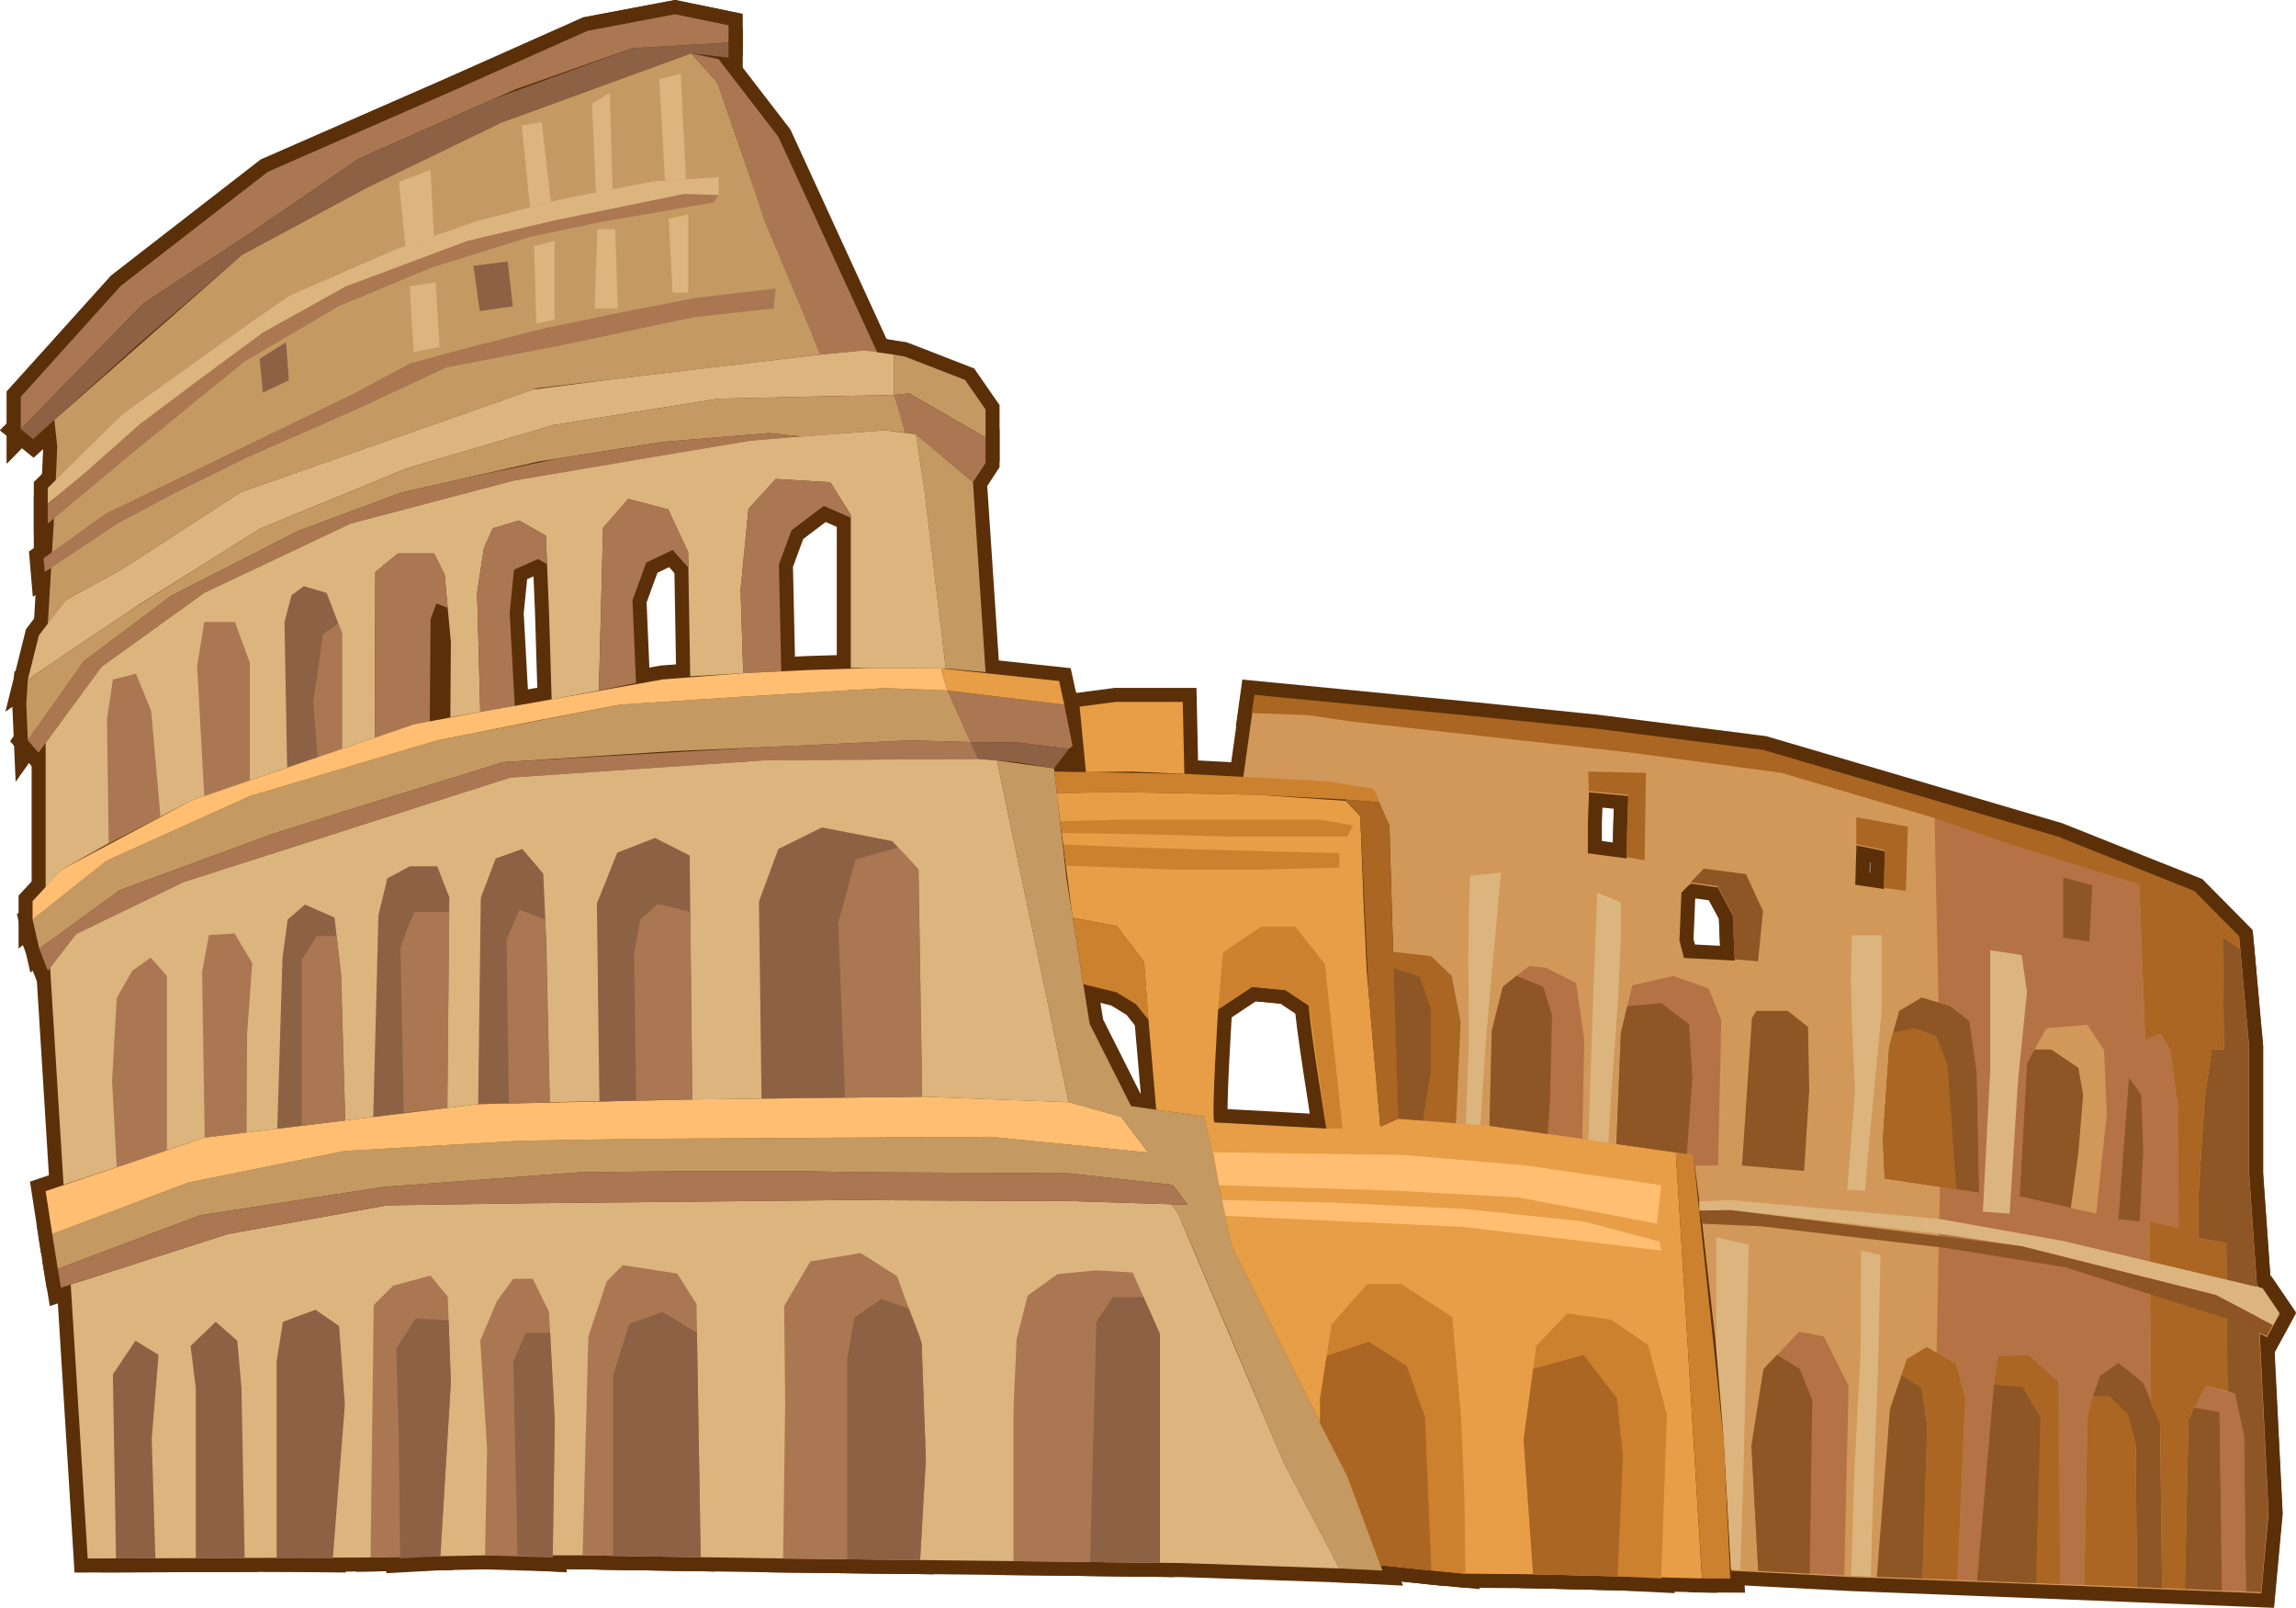 <svg xmlns="http://www.w3.org/2000/svg" viewBox="0 0 1228.39 860.3"><defs><style>.cls-1{fill:none;stroke:#5b3009;stroke-width:15px;}.cls-2{fill:#d19859;}.cls-3{fill:#aa7752;}.cls-4{fill:#8c6144;}.cls-5{fill:#c49a62;}.cls-6{fill:#dbb57d;}.cls-7{fill:#aa7751;}.cls-8{fill:#cc812f;}.cls-9{fill:#e89e46;}.cls-10{fill:#b57245;}.cls-11{fill:#8e5624;}.cls-12{fill:#ab7852;}.cls-13{fill:#ffbe71;}.cls-14{fill:#a62;}.cls-15{fill:#8d5523;}</style></defs><g id="Layer_3" data-name="Layer 3"><path class="cls-1" d="M1237.51,765.12l6.74-12.36-9-13.2-3.09-2L1228,678.07V609.84l-5.34-58.69L1198.76,527l-73.08-29.13L968.16,451.54l-89.3-11.37-68-6.95-77.08-7.37-37.9-3.79L689.73,466l44.88,2.36,25,4L768,491.62l2,68,2.8,89.29,53.64,4.21L892,662.77l38.72,5.47,4.7,36.79,10.25,90.83,5.2,94.21,64.3,3.37,108.1,4.21,111.2,4.49,3.93-42.68-4.77-96.31ZM895,508.93l-20.84-2.74V489.76l.63-16.21,21.06,2-.64,16.95Zm56.76,30.43,1,24.22-27.16-1.37-2.43-9.37,1.06-25.59a64.87,64.87,0,0,1,5-4.84l14.42,2ZM1017.22,523l.64-21.06,15.26,3.16-.52,20.21Z" transform="translate(-24.64 -49.63)"/><polygon class="cls-1" points="11.12 212.34 64.61 152.96 143.37 91.88 241.51 48.92 314.37 16.49 361.12 7.64 389.76 13.54 389.76 22.81 338.38 25.76 276.04 47.66 192.23 84.72 132 126 76.82 162.22 11.12 229.61 11.12 212.34"/><polygon class="cls-1" points="11.12 212.34 64.61 152.96 143.37 91.88 241.51 48.92 314.37 16.49 361.12 7.64 389.76 13.54 389.76 22.81 338.38 25.76 276.04 47.66 192.23 84.72 132 126 76.82 162.22 11.12 229.61 11.12 212.34"/><polygon class="cls-1" points="11.12 229.61 17.71 234.95 72.75 185.25 129.47 136.39 196.3 100.45 268.18 65.63 369.83 28.56 389.76 30.81 389.76 22.81 338.38 25.76 263.37 53.26 192.23 84.72 132 126 76.82 162.22 11.12 229.61"/><polygon class="cls-1" points="11.12 229.61 17.71 234.95 72.75 185.25 129.47 136.39 196.3 100.45 268.18 65.63 369.83 28.56 389.76 30.81 389.76 22.81 338.38 25.76 263.37 53.26 192.23 84.72 132 126 76.82 162.22 11.12 229.61"/><polygon class="cls-1" points="29.1 224.67 129.47 136.39 196.3 100.45 268.18 65.63 369.83 28.56 383.87 44.29 399.59 89.78 438.9 189.74 287.28 207.71 183.38 244.21 128.91 263.31 64.89 304.86 35.12 321.15 25.58 334.07 28.95 276.79 30.63 239.16 29.1 224.67"/><polygon class="cls-1" points="369.83 28.56 384.43 31.65 416.44 73.21 469.51 188.9 462.21 187.49 438.9 189.74 409.14 118.63 393 70.72 383.87 44.29 369.83 28.56"/><polygon class="cls-1" points="20.8 339.96 35.12 321.15 64.89 304.86 128.91 263.31 183.38 244.21 246.48 222.04 285.26 208.42 327.55 202.94 380.06 196.71 438.9 189.74 462.21 187.49 478.21 189.74 478.21 211.36 433.29 212.2 384.43 213.33 296.26 227.37 217.36 250.67 138.95 282.96 75 323.12 41.02 345.86 14.91 363.55 20.8 339.96"/><polygon class="cls-1" points="14.91 396.12 44.95 353.72 91.84 318.62 159.51 284.09 214.55 263.59 288.26 246.88 355.44 236.35 411.67 231.72 428.51 233.61 453.58 231.72 473.37 230.21 484.32 231.51 479.27 213.19 478.21 211.36 450 211.89 416.1 212.6 384.43 213.33 328.28 222.27 296.26 227.37 256.33 239.16 217.36 250.67 159.7 274.42 138.95 282.96 108.54 302.05 70.19 326.33 39.04 347.2 14.91 363.55 14.06 376.61 14.91 396.12"/><polygon class="cls-1" points="478.21 189.74 484.32 190.86 516.33 203.29 527.28 219.08 527.28 234.03 486.43 210.45 478.21 211.36 478.21 189.74"/><polygon class="cls-1" points="520.54 258.04 527.28 247.72 527.28 234.03 486.43 210.45 478.21 211.36 484.32 231.51 490.01 232.35 520.54 258.04"/><polygon class="cls-1" points="20.59 402.72 54.29 356.81 109.25 317.22 187.59 280.15 274.92 257.13 360.84 242.81 401.42 235.79 427.85 233.54 411.67 231.72 356.79 236.24 299.38 245.14 249.19 255.74 214.55 263.59 159.51 284.09 91.84 318.62 44.95 353.72 14.91 396.12 20.59 402.72"/><polygon class="cls-1" points="490.01 232.35 520.54 258.04 527.28 359.62 506.01 357.65 494.5 261.62 490.01 232.35"/><polygon class="cls-1" points="455.19 357.37 506.01 357.65 494.5 261.62 490.01 232.35 473.37 230.21 419.55 234.25 401.42 235.79 274.92 257.13 187.59 280.15 109.25 317.22 54.29 356.81 24.42 397.5 24.42 475.31 33.16 465.2 58.15 451.16 102.23 428.41 153.62 410.72 200.51 394.72 200.79 306.06 212.87 296.16 232.24 296.16 237.86 307.39 241.23 343.61 240.94 383.77 256.95 380.96 255.26 317.22 258.92 293.07 263.69 282.68 277.73 278.47 292.05 286.61 293.73 327.33 295.14 374.22 320.41 369.45 322.66 282.4 336.13 266.96 357.47 272.57 368.14 295.32 369.27 361.87 397.63 360.18 396.22 315.53 400.44 272.29 415.04 256.29 444.24 258.04 455.19 275.52 455.19 357.37"/><polygon class="cls-1" points="571.93 400.62 573.83 399.14 569.4 377.03 506.86 369.45 519.28 397.04 543.92 397.25 571.93 400.62"/><polygon class="cls-1" points="563.93 411.14 571.93 400.62 543.92 397.25 519.28 397.04 523.49 406.09 543.71 407.77 563.93 411.14"/><polyline class="cls-1" points="506.86 369.45 519.28 397.04 486.85 396.12 427.85 398.93 360.07 401.88 269.31 407.77 189.49 432.41 146.11 446.1 64.19 476.22 21.01 507.6 17.43 492.01 57.24 460.42 133.68 425.98 233.93 396.12 331.64 377.03 396.22 372.82 473.37 368.18 506.86 369.45"/><polygon class="cls-1" points="25.58 519.39 40.74 499.74 98.3 471.94 272.95 416.06 409.42 406.79 523.49 406.09 519.28 397.04 486.85 396.12 408.02 399.79 269.31 407.77 189.49 432.41 146.11 446.1 64.19 476.22 21.01 507.6 25.58 519.39"/><polygon class="cls-1" points="26.8 517.81 40.74 499.74 98.3 471.94 272.95 416.06 409.42 406.79 523.49 406.09 533.38 406.91 571.72 589.73 493.38 586.78 370.39 588.25 294.15 589.73 255.83 590.78 109.53 608.68 34 633.95 26.8 517.81"/><polygon class="cls-1" points="533.38 406.91 563.93 411.14 570.6 470.25 582.95 547.75 605.13 591.84 644.45 597.45 659.05 666.53 702.29 753.01 720.82 789.79 739.63 840.34 716.61 839.21 686.85 782.77 659.89 718.75 638.55 668.49 630.26 649.26 626.75 644.34 635.46 644.62 627.46 633.95 571.72 627.78 460.24 627.22 427.67 626.65 368.71 626.65 310.3 627.22 205 635.08 107.01 650.24 30.91 678.88 27.96 660.28 100.83 632.69 184.44 615.84 278.57 610.37 344.91 609.31 530.02 608.26 614.26 616.68 599.73 597.52 571.72 589.73 533.38 406.91"/><polygon class="cls-1" points="46.92 833.88 198.26 833.32 259.48 832.19 311.7 832.19 418.97 833.88 542.24 835.28 633 836.34 716.61 839.21 686.85 782.77 630.26 649.26 626.75 644.34 573.4 642.66 453.23 642.1 285.31 643.78 207.25 644.9 121.89 660.28 37.84 687.3 46.92 833.88"/><polygon class="cls-1" points="564.12 412.83 634.9 414.09 709.87 418.02 734.86 422.05 737.95 429.26 719.77 427.78 672.38 425.25 597.41 423.78 565.43 424.43 564.12 412.83"/><polygon class="cls-1" points="577.62 378.08 596.99 375.55 632.79 375.55 633.63 414.07 605.62 412.83 580.99 413.13 577.62 378.08"/><path class="cls-1" d="M927.69,770.91l-6.45-104.46-94.91-14L772.7,648.2l-9.55,4.21L755.85,569l-1.69-36.79-1.75-45.77-7.69-8.31L697,474.88l-75-1.47-32,.65,8.49,66.61,23.64,4.48,14.6,19.09,2.11,28.36,4.4,50.79,25.78,3.69,14.6,69.07,43.25,86.49,18.53,36.78,17.73,47.65,45.45,4.58,36.22.28,90.41,2.25ZM725,587.76c-.79,3.54,9.27,65.71,9.27,65.71l-60-3.3c-1.53-4.1,2.1-60.51,2.1-60.51l18.11-12,17.91,1.69Z" transform="translate(-24.64 -49.63)"/><polyline class="cls-1" points="1035.03 437.68 1144.54 473.27 1147.7 556.24 1156.12 553.09 1160.96 561.57 1165.39 593.23 1165.6 656.91 1150.01 653.54 1150.86 751.47 1146.64 739.81 1133.38 729.14 1123.48 736.16 1116.95 757.15 1115.05 848.03 1047.24 845.36 1051.45 748.52 1046.61 729.77 1036.12 723.76 1037.89 635.01 1058.89 638.17 1057.63 574 1053.7 546.35 1043.45 538.34 1037.13 536.43 1035.03 437.68"/><polygon class="cls-1" points="925.73 844.63 922.3 771.21 905.93 617.95 896.6 616.83 910.64 844.55 925.73 844.63"/><polyline class="cls-1" points="1119.69 747.25 1123.48 736.16 1133.38 729.14 1146.64 739.81 1155.7 761.57 1156.75 849.71 1143.27 849.18 1142.64 773.16 1138.44 757.15 1128.53 747.25 1119.69 747.25"/><polyline class="cls-1" points="1174.08 753.17 1187.5 755.47 1188.77 851 1168.95 850.2 1170.93 759.19 1174.08 753.17"/><polyline class="cls-1" points="1174.08 753.17 1180.2 741.5 1195.71 745.78 1200.56 768.1 1201.61 851.52 1188.77 851 1187.5 755.47 1174.08 753.17"/><polyline class="cls-1" points="1189.18 501.49 1198.5 507.59 1203.22 559.54 1203.22 627.78 1207.43 687.3 1213.61 809.17 1209.68 851.85 1201.61 851.52 1200.56 768.1 1195.71 745.78 1191.71 744.3 1191.08 665.12 1176.13 662.38 1176.13 641.11 1179.5 588.04 1183.29 561.57 1189.82 561.57 1189.18 501.49"/><polygon class="cls-1" points="25.58 261.06 65.45 221.75 128.91 176.26 154.74 158.29 211.46 133.58 254.14 118.63 300.19 106.62 349.05 97.08 384.43 94.83 384.43 104.38 365.9 103.82 293.45 118.63 250.21 128.88 185.07 153.24 140.7 177.95 106.44 203.22 75 226.8 45.23 253.2 25.58 269.48 25.58 261.06"/><polygon class="cls-1" points="25.58 280.15 72.75 240.84 109.81 210.52 130.59 193.67 181.14 163.91 230.56 143.27 283.2 126.84 322.38 118.63 381.76 108.31 384.43 104.38 365.9 103.82 297.33 117.84 250.21 128.88 185.07 153.24 140.7 177.95 106.44 203.22 75 226.8 45.23 253.2 25.58 269.48 25.58 280.15"/><polygon class="cls-1" points="213.43 97.36 230.28 90.9 232.24 126.3 216.9 131.68 213.43 97.36"/><polygon class="cls-1" points="279.13 67.03 289.8 65.35 294.72 108.05 283.53 110.97 279.13 67.03"/><polygon class="cls-1" points="316.76 55.52 326.31 49.62 327.7 101.25 318.84 102.98 316.76 55.52"/><polygon class="cls-1" points="352.7 42.32 364.21 39.52 366.97 95.94 355.8 96.65 352.7 42.32"/><polygon class="cls-1" points="357.75 117.01 368.14 114.77 368.14 156.6 359.83 156.6 357.75 117.01"/><polygon class="cls-1" points="319.57 122.63 329.11 122.63 330.52 165.03 318.16 165.03 319.57 122.63"/><polygon class="cls-1" points="285.73 131.68 296.68 128.88 296.68 171.07 286.93 173.17 285.73 131.68"/><polygon class="cls-1" points="253.3 142.22 271.62 139.9 274.36 163.91 256.67 166.43 253.3 142.22"/><polygon class="cls-1" points="219.18 153.17 233.08 151.03 235.19 185.6 221.29 188.34 219.18 153.17"/><polygon class="cls-1" points="138.95 191.99 153.06 183.07 154.53 203.5 140.63 210.03 138.95 191.99"/><polygon class="cls-1" points="23.33 298.69 56.46 274.82 132 238.32 190.4 210.03 219.18 194.51 253.3 185.25 291.21 175.7 327.43 168.12 371.8 159.41 415.04 154.36 413.91 165.03 371.51 169.68 297.95 185.25 238.98 196.55 190.96 218.94 132.28 244.77 94.09 263.59 62.92 280.15 23.96 306.06 23.33 298.69"/><polygon class="cls-1" points="60.4 363.55 72.75 360.46 80.89 380.4 85.84 436.87 58.15 451.16 57.24 384.71 60.4 363.55"/><polygon class="cls-1" points="109.29 425.98 105.46 356.39 109.29 332.8 125.68 332.8 133.68 354.7 133.68 417.59 109.29 425.98"/><polygon class="cls-1" points="153.62 410.72 152.21 332.8 156 318.48 162.53 313.64 174.75 317.22 182.96 338.7 182.96 400.71 153.62 410.72"/><polygon class="cls-1" points="180.96 333.46 172.85 339.26 167.59 375.48 169.92 405.16 182.96 400.71 182.96 338.7 180.96 333.46"/><polygon class="cls-1" points="200.51 394.72 200.79 306.06 212.87 296.16 232.24 296.16 237.86 307.39 239.52 325.25 233.5 322.9 230.34 331.33 229.92 386.29 221.38 387.56 200.51 394.72"/><polygon class="cls-1" points="256.95 380.96 255.26 317.22 258.92 293.07 263.69 282.68 277.73 278.47 292.05 286.61 292.68 301.85 287.84 299.11 274.99 304.79 272.68 327.96 275.41 377.87 256.95 380.96"/><polygon class="cls-1" points="320.41 369.45 322.66 282.4 336.13 266.96 357.47 272.57 368.14 295.32 368.29 303.74 359.86 294.26 345.75 301 338.38 321.22 340.28 365.44 320.41 369.45"/><polygon class="cls-1" points="397.63 360.18 396.22 315.53 400.44 272.29 415.04 256.29 444.24 258.04 455.19 275.52 455.19 277 440.73 270.68 423.46 283.74 416.72 302.06 417.99 359.13 397.63 360.18"/><polygon class="cls-1" points="17.43 482.12 33.16 465.2 102.23 428.41 133.68 417.59 182.96 400.71 221.38 387.56 256.95 380.96 295.14 374.22 354.38 363.55 397.63 360.18 432.52 358.5 465.58 357.43 503.49 357.64 506.86 369.45 473.37 368.18 396.22 372.82 331.64 377.03 288.89 385.24 233.93 396.12 133.68 425.98 57.24 460.42 17.43 492.01 17.43 482.12"/><polygon class="cls-1" points="503.49 357.64 566.66 364.39 569.4 377.03 506.86 369.45 503.49 357.64"/><polygon class="cls-1" points="24.42 637.32 109.53 608.68 255.83 590.78 370.39 588.25 493.38 586.78 571.72 589.73 599.73 597.52 614.26 616.68 530.02 608.26 344.91 609.31 278.57 610.37 184.44 615.84 100.83 632.69 27.96 660.28 24.42 637.32"/><polygon class="cls-1" points="30.91 678.88 107.01 650.24 205 635.08 310.3 627.22 368.71 626.65 427.67 626.65 460.24 627.22 571.72 627.78 627.46 633.95 635.46 644.62 626.75 644.34 573.4 642.66 453.23 642.1 285.31 643.78 207.25 644.9 121.89 660.28 32.6 688.99 30.91 678.88"/><polygon class="cls-1" points="62.08 833.82 60.4 735.32 72.47 717.35 84.82 724.93 81.17 769.86 83.14 833.74 62.08 833.82"/><polygon class="cls-1" points="104.76 833.66 104.76 742.62 101.95 720.16 115.43 707.24 126.94 717.35 129.19 742.62 130.88 833.57 104.76 833.66"/><polygon class="cls-1" points="148.01 833.5 148.01 728.3 151.37 707.24 168.78 700.78 181.42 709.49 184.51 751.61 178.05 833.82 148.01 833.5"/><polygon class="cls-1" points="198.26 833.32 199.95 698.25 210.34 687.87 230.28 682.53 239.54 693.76 241.23 739.53 235.61 832.63 198.26 833.32"/><polygon class="cls-1" points="222.34 705.56 240.01 706.39 241.23 739.53 235.61 832.63 214.13 833.82 213.29 767.3 212.02 721.56 222.34 705.56"/><polygon class="cls-1" points="259.48 832.19 260.6 775.19 256.95 717.35 265.94 696.01 274.64 684.22 285.03 684.22 293.73 701.91 296.82 760.03 295.7 833.32 259.48 832.19"/><polygon class="cls-1" points="276.89 832.19 274.64 728.3 281.38 713.14 294.33 713.14 296.82 760.03 295.7 833.32 276.89 832.19"/><polygon class="cls-1" points="311.7 832.19 314.79 715.1 324.62 685.62 333.19 676.91 362.25 681.41 372.64 697.69 374.88 833.19 311.7 832.19"/><polygon class="cls-1" points="327.99 736.16 336.69 708.36 354.38 701.91 372.89 713.14 374.88 833.19 327.99 832.45 327.99 736.16"/><path class="cls-1" d="M443.61,883.51s1.12-82.56,1.12-83.4-.56-51.67-.56-51.67l14-23.86,27-4.5,19.38,12.36,13.2,36.22L520,830.44l-3.08,53.9Z" transform="translate(-24.64 -49.63)"/><path class="cls-1" d="M481.79,754.62l14.32-9.83,14.72,4.92s6.81,16.45,6.91,18.95L520,830.44l-3.08,53.9-39-.44V776.52Z" transform="translate(-24.64 -49.63)"/><polygon class="cls-1" points="542.24 835.28 542.24 753.85 543.92 716.51 549.82 693.2 565.82 681.69 586.6 679.72 605.98 680.85 620.58 713.7 620.58 836.19 542.24 835.28"/><polygon class="cls-1" points="586.6 707.24 595.31 694.04 611.84 694.04 620.58 713.7 620.58 836.19 583.23 835.76 586.6 707.24"/><polygon class="cls-1" points="723.98 441.68 720.82 447.58 658.27 447.58 609.21 446.31 568.13 445.68 567.33 439.39 602.26 438.52 651.03 438.52 705.87 438.52 723.98 441.68"/><polygon class="cls-1" points="716.61 456.42 716.61 464.21 674.49 465.27 627.32 465.27 570.36 463.15 568.91 451.8 601.41 453.26 642.76 454.53 680.81 455.58 716.61 456.42"/><polygon class="cls-1" points="573.91 491.04 597.55 495.52 612.15 514.62 614.5 545.77 607.73 537.29 597.41 530.97 579.58 526.61 573.91 491.04"/><polygon class="cls-1" points="651.75 540.03 654.27 509.7 674.7 495.8 693.02 495.8 708.82 515.81 718.29 603.84 709.66 603.84 700.39 538.13 687.76 529.71 669.86 528.02 651.75 540.03"/><polygon class="cls-1" points="649.26 616.54 750.59 617.95 816.85 623.63 888.74 634.16 886.49 654.73 812.36 640.69 745.81 637.04 652.21 634.16 649.26 616.54"/><polygon class="cls-1" points="653.88 642.1 714.92 643.5 783.72 646.87 847.18 653.54 887.82 664.28 888.74 669.12 841.49 663.44 783.16 656.49 655.66 650.52 653.88 642.1"/><polygon class="cls-1" points="706.22 761.43 706.22 748.52 712.4 708.64 731.49 687.02 749.74 687.02 776.98 704.71 781.75 758.63 783.44 799.9 784 842.02 765.75 840.34 738.56 837.44 720.82 789.79 706.22 761.43"/><polygon class="cls-1" points="732.33 717.91 752.55 730.83 762.38 758.06 765.75 840.34 738.56 837.44 720.82 789.79 706.22 761.43 706.22 748.52 709.79 725.48 732.33 717.91"/><polygon class="cls-1" points="820.22 842.3 815.17 770.42 821.91 720.16 838.47 702.75 862.06 706.12 881.72 719.6 891.82 756.66 888.74 844.55 865.42 843.42 820.22 842.3"/><polygon class="cls-1" points="847.18 724.93 865.15 748.24 868.24 779.12 865.42 843.42 820.22 842.3 815.17 770.42 820.25 732.48 847.18 724.93"/><polygon class="cls-1" points="62.45 624.53 59.97 578.36 62.45 533.99 70.78 519.39 80.61 512.37 89.32 522.2 89.32 615.49 62.45 624.53"/><polygon class="cls-1" points="109.53 608.68 108.13 520.02 111.78 500.3 125.54 499.45 134.95 515.32 132.21 553.09 131.94 605.94 109.53 608.68"/><polygon class="cls-1" points="148.36 603.93 151.16 512.37 153.9 492.01 163.16 484.01 178.96 490.96 182.54 521.92 184.73 599.48 148.36 603.93"/><polygon class="cls-1" points="161.48 513.49 169.48 500.86 180.1 500.86 182.32 520.02 184.73 599.48 161.48 602.33 161.48 513.49"/><polygon class="cls-1" points="199.69 597.65 202.48 489.63 207.25 469.97 219.32 463.51 233.93 463.51 240.38 480.08 239.31 592.8 199.69 597.65"/><path class="cls-1" d="M238.91,557.22c0-2,7.3-19.65,7.3-19.65H265l-1,104.86-23.36,2.4Z" transform="translate(-24.64 -49.63)"/><polygon class="cls-1" points="255.83 590.78 257.23 480.36 265.22 459.3 279.41 454.25 290.64 467.44 292.33 504.51 294.15 589.73 255.83 590.78"/><polygon class="cls-1" points="270.99 502.82 278.01 486.82 291.76 492.01 294.15 589.73 272.25 590.33 270.99 502.82"/><polygon class="cls-1" points="320.69 589.35 319.34 483.45 330.24 456.21 350.45 448.35 368.99 457.76 370.39 588.25 320.69 589.35"/><polygon class="cls-1" points="342.59 492.01 351.86 483.73 369.31 487.87 370.39 588.25 340.35 588.75 339.22 509.84 342.59 492.01"/><polygon class="cls-1" points="407.45 587.81 406.05 482.32 416.44 454.25 439.75 442.73 477.37 450.03 491.41 465.2 493.38 586.78 407.45 587.81"/><polygon class="cls-1" points="448.45 493.84 457.72 459.86 480.48 453.39 491.41 465.2 493.38 586.78 452.1 587.27 448.45 493.84"/><polygon class="cls-1" points="745.25 509.28 765.68 511.6 776.63 522.13 781.47 546.56 778.95 601 748.06 598.57 745.25 509.28"/><polygon class="cls-1" points="759.57 522.55 765.47 539.82 765.47 573.3 761.25 599.63 748.06 598.57 745.52 517.92 759.57 522.55"/><polygon class="cls-1" points="786.53 468.57 803.09 466.88 797.48 528.02 794.81 558.77 792 602.02 784.2 601.41 785.89 557.4 785.58 512.76 786 483.9 786.53 468.57"/><polygon class="cls-1" points="796.89 602.41 798.11 551.61 804 528.02 817.99 516.86 827.38 517.92 843.18 525.92 847.6 556.24 846.55 609.31 796.89 602.41"/><polygon class="cls-1" points="825.7 528.02 830.33 543.19 829.28 588.25 828.01 606.74 796.89 602.41 798.11 551.61 804 528.02 811.33 522.18 825.7 528.02"/><polygon class="cls-1" points="849.77 609.9 852.23 537.5 854.55 477.69 867.18 482.75 867.18 502.12 865.71 534.45 862.34 581.09 860.47 611.48 849.77 609.9"/><polygon class="cls-1" points="864.77 612.12 867.18 552.45 873.29 527.18 895.19 522.18 914.15 528.87 920.89 545.72 919.2 623.63 906.66 623.63 905.93 617.95 864.77 612.12"/><polygon class="cls-1" points="888.74 536.66 903.62 548.03 905.44 576.53 902.46 617.46 864.77 612.12 867.18 552.45 870.57 538.44 888.74 536.66"/><polygon class="cls-1" points="931.98 623.63 937.31 544.66 946.3 530.48 966.79 527.81 978.31 538.76 985.19 577.79 981.12 627.92 931.98 623.63"/><polygon class="cls-1" points="967.32 549.5 967.95 583.62 965.23 626.53 931.98 623.63 937.31 544.66 939.7 540.89 956.58 540.89 967.32 549.5"/><polygon class="cls-1" points="990.8 500.44 1006.67 500.44 1006.67 541.71 1002.88 581.16 999.37 618.23 997.82 637.18 988.28 636.48 992.49 583.71 990.8 547.75 990.24 522.18 990.8 500.44"/><polygon class="cls-1" points="1008.35 630.58 1007.37 609.66 1010.74 560.11 1016.07 540.89 1028.15 533.71 1043.45 538.34 1053.7 546.35 1057.63 574 1058.89 638.17 1008.35 630.58"/><polygon class="cls-1" points="1035.87 554.14 1041.98 569.72 1046.66 636.33 1008.35 630.58 1007.37 609.66 1010.74 560.11 1012.87 552.44 1024.29 550.14 1035.87 554.14"/><polygon class="cls-1" points="1060.86 648.27 1064.79 572.9 1064.79 538.2 1064.79 508.44 1081.64 510.97 1084.45 530.62 1079.67 578.36 1075.18 649.4 1060.86 648.27"/><polygon class="cls-1" points="1080.52 640.13 1084.45 568.81 1094.84 550.14 1116.74 548.31 1125.72 561.79 1127.13 596.05 1121.51 649.4 1080.52 640.13"/><polygon class="cls-1" points="1111.96 571.34 1114.49 585.94 1111.96 616.83 1107.9 646.32 1080.52 640.13 1084.45 568.81 1088.48 561.57 1097.5 561.57 1111.96 571.34"/><polygon class="cls-1" points="1139.06 576.67 1145.59 585.94 1146.64 615.42 1144.75 653.54 1133.38 652.28 1139.06 576.67"/><polygon class="cls-1" points="671.12 371.76 786.11 382.93 854.13 389.87 943.42 401.25 1100.94 447.58 1174.02 476.71 1197.89 500.86 1198.5 507.59 1189.18 501.49 1189.82 561.57 1183.29 561.57 1179.5 588.04 1176.13 641.11 1176.13 662.38 1191.08 665.12 1191.71 744.3 1180.2 741.5 1170.93 759.19 1168.95 850.2 1098.49 847.36 1028.56 844.63 1031.1 763.12 1028.01 742.62 1017.34 735.6 1020.15 727.18 1030.82 720.72 1046.61 729.77 1051.45 748.52 1047.24 845.36 1089.36 847.08 1091.68 758.41 1082.2 742.2 1066.83 740.73 1069.14 725.56 1085.15 725.14 1101.15 739.25 1102.21 847.51 1115.05 848.03 1116.95 757.15 1119.69 747.25 1128.53 747.25 1138.22 756.31 1142.64 773.16 1143.27 849.18 1156.75 849.71 1155.7 761.57 1150.86 751.47 1150.01 653.54 1165.6 656.91 1165.39 593.23 1160.96 561.57 1156.12 553.09 1147.7 556.24 1144.54 473.27 1072.65 450.74 1035.03 437.68 952.9 413.46 871.08 402.51 722.79 386.01 699.76 382.64 669.76 381.53 671.12 371.76"/><polygon class="cls-1" points="849.77 412.83 880.59 413.53 879.89 460.28 870.24 458.63 871.08 425.25 850.02 423.25 849.77 412.83"/><polygon class="cls-1" points="904.46 472.11 911.51 464.74 934.13 467.69 943.21 487.49 940.58 514.34 928.05 513.28 926.99 489.06 918.88 474.11 904.46 472.11"/><polygon class="cls-1" points="993.12 451.68 993.12 437.26 1020.71 442.31 1019.65 476.64 1007.86 475.06 1008.39 454.84 993.12 451.68"/><polygon class="cls-1" points="1103.82 501.7 1103.82 469.48 1119.48 473.69 1117.79 503.81 1103.82 501.7"/><polygon class="cls-1" points="1159.7 493.91 1175.28 500.86 1173.39 528.24 1162.44 528.24 1159.7 493.91"/><polygon class="cls-1" points="918.2 721.78 918.2 662.03 935.63 665.96 934.13 729.14 932.82 785.58 931.09 840.04 926.08 839.77 922.3 771.21 918.2 721.78"/><polygon class="cls-1" points="995.72 669.12 1006.11 671.58 1004.7 734.2 1002.17 799.62 1000.91 843.42 990.38 843.14 992.07 787.55 995.44 723.25 995.72 669.12"/><polygon class="cls-1" points="940.67 840.54 937.03 773.65 943.49 732.51 962.58 712.58 975.78 715.1 988.98 741.5 986.71 842.95 940.67 840.54"/><polygon class="cls-1" points="963 732.51 969.6 749.36 968.2 841.98 940.67 840.54 937.03 773.65 943.49 732.51 950.75 724.93 963 732.51"/><polygon class="cls-1" points="1011.16 753.85 1017.34 735.6 1028.01 742.62 1031.1 763.12 1028.56 844.63 1004.14 843.68 1011.16 753.85"/><polygon class="cls-1" points="1057.77 845.77 1066.83 740.73 1082.2 742.2 1091.68 758.41 1089.36 847.08 1057.77 845.77"/><polygon class="cls-1" points="719.77 427.78 737.95 429.26 743.28 441.33 748.06 598.57 738.51 602.79 732.26 531.37 727.77 436.84 719.77 427.78"/><polygon class="cls-1" points="1170.93 759.19 1174.08 753.17 1187.5 755.47 1188.77 851 1168.95 850.2 1170.93 759.19"/><polygon class="cls-1" points="909.12 642.85 925.73 642.1 1037.55 652.19 1103.82 664 1210.52 689.27 1219.51 702.47 1215.96 708.98 1185.53 692.92 1081.64 666.81 1037.39 660.07 925.73 647.43 909.12 647.77 909.12 642.85"/><polygon class="cls-1" points="910.64 654.73 942.25 656.14 1040.36 667.65 1104.95 678.04 1191.4 705.55 1212.77 714.82 1215.96 708.98 1185.53 692.92 1081.64 666.81 925.73 647.43 909.12 647.77 910.64 654.73"/><path class="cls-2" d="M1237.51,765.12l6.74-12.36-9-13.2-3.09-2L1228,678.07V609.84l-5.34-58.69L1198.76,527l-73.08-29.13L968.16,451.54l-89.3-11.37-68-6.95-77.08-7.37-37.9-3.79L689.73,466l44.88,2.36,25,4L768,491.62l2,68,2.8,89.29,53.64,4.21L892,662.77l38.72,5.47,4.7,36.79,10.25,90.83,5.2,94.21,64.3,3.37,108.1,4.21,111.2,4.49,3.93-42.68-4.77-96.31ZM895,508.93l-20.84-2.74V489.76l.63-16.21,21.06,2-.64,16.95Zm56.76,30.43,1,24.22-27.16-1.37-2.43-9.37,1.06-25.59a64.87,64.87,0,0,1,5-4.84l14.42,2ZM1017.22,523l.64-21.06,15.26,3.16-.52,20.21Z" transform="translate(-24.64 -49.63)"/><polygon class="cls-3" points="11.12 212.34 64.61 152.96 143.37 91.88 241.51 48.92 314.37 16.49 361.12 7.64 389.76 13.54 389.76 22.81 338.38 25.76 276.04 47.66 192.23 84.72 132 126 76.82 162.22 11.12 229.61 11.12 212.34"/><polygon class="cls-4" points="11.12 229.61 17.71 234.95 72.75 185.25 129.47 136.39 196.3 100.45 268.18 65.63 369.83 28.56 389.76 30.81 389.76 22.81 338.38 25.76 263.37 53.26 192.23 84.72 132 126 76.82 162.22 11.12 229.61"/><polygon class="cls-5" points="29.1 224.67 129.47 136.39 196.3 100.45 268.18 65.63 369.83 28.56 383.87 44.29 399.59 89.78 438.9 189.74 287.28 207.71 183.38 244.21 128.91 263.31 64.89 304.86 35.12 321.15 25.58 334.07 28.95 276.79 30.63 239.16 29.1 224.67"/><polygon class="cls-3" points="369.83 28.56 384.43 31.65 416.44 73.21 469.51 188.9 462.21 187.49 438.9 189.74 409.14 118.63 393 70.72 383.87 44.29 369.83 28.56"/><polygon class="cls-6" points="20.8 339.96 35.12 321.15 64.89 304.86 128.91 263.31 183.38 244.21 246.48 222.04 285.26 208.42 327.55 202.94 380.06 196.71 438.9 189.74 462.21 187.49 478.21 189.74 478.21 211.36 433.29 212.2 384.43 213.33 296.26 227.37 217.36 250.67 138.95 282.96 75 323.12 41.02 345.86 14.91 363.55 20.8 339.96"/><polygon class="cls-5" points="14.91 396.12 44.95 353.72 91.84 318.62 159.51 284.09 214.55 263.59 288.26 246.88 355.44 236.35 411.67 231.72 428.51 233.61 453.58 231.72 473.37 230.21 484.32 231.51 479.27 213.19 478.21 211.36 450 211.89 416.1 212.6 384.43 213.33 328.28 222.27 296.26 227.37 256.33 239.16 217.36 250.67 159.7 274.42 138.95 282.96 108.54 302.05 70.19 326.33 39.04 347.2 14.91 363.55 14.06 376.61 14.91 396.12"/><polygon class="cls-5" points="478.21 189.74 484.32 190.86 516.33 203.29 527.28 219.08 527.28 234.03 486.43 210.45 478.21 211.36 478.21 189.74"/><polygon class="cls-3" points="520.54 258.04 527.28 247.72 527.28 234.03 486.43 210.45 478.21 211.36 484.32 231.51 490.01 232.35 520.54 258.04"/><polygon class="cls-7" points="20.59 402.72 54.29 356.81 109.25 317.22 187.59 280.15 274.92 257.13 360.84 242.81 401.42 235.79 427.85 233.54 411.67 231.72 356.79 236.24 299.38 245.14 249.19 255.74 214.55 263.59 159.51 284.09 91.84 318.62 44.95 353.72 14.91 396.12 20.59 402.72"/><polygon class="cls-5" points="490.01 232.35 520.54 258.04 527.28 359.62 506.01 357.65 494.5 261.62 490.01 232.35"/><polygon class="cls-6" points="455.19 357.37 506.01 357.65 494.5 261.62 490.01 232.35 473.37 230.21 419.55 234.25 401.42 235.79 274.92 257.13 187.59 280.15 109.25 317.22 54.29 356.81 24.42 397.5 24.42 475.31 33.16 465.2 58.15 451.16 102.23 428.41 153.62 410.72 200.51 394.72 200.79 306.06 212.87 296.16 232.24 296.16 237.86 307.39 241.23 343.61 240.94 383.77 256.95 380.96 255.26 317.22 258.92 293.07 263.69 282.68 277.73 278.47 292.05 286.61 293.73 327.33 295.14 374.22 320.41 369.45 322.66 282.4 336.13 266.96 357.47 272.57 368.14 295.32 369.27 361.87 397.63 360.18 396.22 315.53 400.44 272.29 415.04 256.29 444.24 258.04 455.19 275.52 455.19 357.37"/><polygon class="cls-3" points="571.93 400.62 573.83 399.14 569.4 377.03 506.86 369.45 519.28 397.04 543.92 397.25 571.93 400.62"/><polygon class="cls-4" points="563.93 411.14 571.93 400.62 543.92 397.25 519.28 397.04 523.49 406.09 543.71 407.77 563.93 411.14"/><polyline class="cls-5" points="506.86 369.45 519.28 397.04 486.85 396.12 427.85 398.93 360.07 401.88 269.31 407.77 189.49 432.41 146.11 446.1 64.19 476.22 21.01 507.6 17.43 492.01 57.24 460.42 133.68 425.98 233.93 396.12 331.64 377.03 396.22 372.82 473.37 368.18 506.86 369.45"/><polygon class="cls-3" points="25.58 519.39 40.74 499.74 98.3 471.94 272.95 416.06 409.42 406.79 523.49 406.09 519.28 397.04 486.85 396.12 408.02 399.79 269.31 407.77 189.49 432.41 146.11 446.1 64.19 476.22 21.01 507.6 25.58 519.39"/><polygon class="cls-6" points="26.8 517.81 40.74 499.74 98.3 471.94 272.95 416.06 409.42 406.79 523.49 406.09 533.38 406.91 571.72 589.73 493.38 586.78 370.39 588.25 294.15 589.73 255.83 590.78 109.53 608.68 34 633.95 26.8 517.81"/><polygon class="cls-5" points="533.38 406.91 563.93 411.14 570.6 470.25 582.95 547.75 605.13 591.84 644.45 597.45 659.05 666.53 702.29 753.01 720.82 789.79 739.63 840.34 716.61 839.21 686.85 782.77 659.89 718.75 638.55 668.49 630.26 649.26 626.75 644.34 635.46 644.62 627.46 633.95 571.72 627.78 460.24 627.22 427.67 626.65 368.71 626.65 310.3 627.22 205 635.08 107.01 650.24 30.91 678.88 27.96 660.28 100.83 632.69 184.44 615.84 278.57 610.37 344.91 609.31 530.02 608.26 614.26 616.68 599.73 597.52 571.72 589.73 533.38 406.91"/><polygon class="cls-6" points="46.92 833.88 198.26 833.32 259.48 832.19 311.7 832.19 418.97 833.88 542.24 835.28 633 836.34 716.61 839.21 686.85 782.77 630.26 649.26 626.75 644.34 573.4 642.66 453.23 642.1 285.31 643.78 207.25 644.9 121.89 660.28 37.84 687.3 46.92 833.88"/><polygon class="cls-8" points="564.12 412.83 634.9 414.09 709.87 418.02 734.86 422.05 737.95 429.26 719.77 427.78 672.38 425.25 597.41 423.78 565.43 424.43 564.12 412.83"/><polygon class="cls-9" points="577.62 378.08 596.99 375.55 632.79 375.55 633.63 414.07 605.62 412.83 580.99 413.13 577.62 378.08"/><path class="cls-9" d="M927.69,770.91l-6.45-104.46-94.91-14L772.7,648.2l-9.55,4.21L755.85,569l-1.69-36.79-1.75-45.77-7.69-8.31L697,474.88l-75-1.47-32,.65,8.49,66.61,23.64,4.48,14.6,19.09,2.11,28.36,4.4,50.79,25.78,3.69,14.6,69.07,43.25,86.49,18.53,36.78,17.73,47.65,45.45,4.58,36.22.28,90.41,2.25ZM725,587.76c-.79,3.54,9.27,65.71,9.27,65.71l-60-3.3c-1.53-4.1,2.1-60.51,2.1-60.51l18.11-12,17.91,1.69Z" transform="translate(-24.64 -49.63)"/><polyline class="cls-10" points="1035.03 437.68 1144.54 473.27 1147.7 556.24 1156.12 553.09 1160.96 561.57 1165.39 593.23 1165.6 656.91 1150.01 653.54 1150.86 751.47 1146.64 739.81 1133.38 729.14 1123.48 736.16 1116.95 757.15 1115.05 848.03 1047.24 845.36 1051.45 748.52 1046.61 729.77 1036.12 723.76 1037.89 635.01 1058.89 638.17 1057.63 574 1053.7 546.35 1043.45 538.34 1037.13 536.43 1035.03 437.68"/><polygon class="cls-8" points="925.73 844.63 922.3 771.21 905.93 617.95 896.6 616.83 910.64 844.55 925.73 844.63"/><polyline class="cls-11" points="1119.69 747.25 1123.48 736.16 1133.38 729.14 1146.64 739.81 1155.7 761.57 1156.75 849.71 1143.27 849.18 1142.64 773.16 1138.44 757.15 1128.53 747.25 1119.69 747.25"/><polyline class="cls-10" points="1174.08 753.17 1180.2 741.5 1195.71 745.78 1200.56 768.1 1201.61 851.52 1188.77 851 1187.5 755.47 1174.08 753.17"/><polyline class="cls-11" points="1189.18 501.49 1198.5 507.59 1203.22 559.54 1203.22 627.78 1207.43 687.3 1213.61 809.17 1209.68 851.85 1201.61 851.52 1200.56 768.1 1195.71 745.78 1191.71 744.3 1191.08 665.12 1176.13 662.38 1176.13 641.11 1179.5 588.04 1183.29 561.57 1189.82 561.57 1189.18 501.49"/><polygon class="cls-6" points="25.58 261.06 65.45 221.75 128.91 176.26 154.74 158.29 211.46 133.58 254.14 118.63 300.19 106.62 349.05 97.08 384.43 94.83 384.43 104.38 365.9 103.82 293.45 118.63 250.21 128.88 185.07 153.24 140.7 177.95 106.44 203.22 75 226.8 45.23 253.2 25.58 269.48 25.58 261.06"/><polygon class="cls-12" points="25.58 280.15 72.75 240.84 109.81 210.52 130.59 193.67 181.14 163.91 230.56 143.27 283.2 126.84 322.38 118.63 381.76 108.31 384.43 104.38 365.9 103.82 297.33 117.84 250.21 128.88 185.07 153.24 140.7 177.95 106.44 203.22 75 226.8 45.23 253.2 25.58 269.48 25.58 280.15"/><polygon class="cls-6" points="213.43 97.36 230.28 90.9 232.24 126.3 216.9 131.68 213.43 97.36"/><polygon class="cls-6" points="279.13 67.03 289.8 65.35 294.72 108.05 283.53 110.97 279.13 67.03"/><polygon class="cls-6" points="316.76 55.52 326.31 49.62 327.7 101.25 318.84 102.98 316.76 55.52"/><polygon class="cls-6" points="352.7 42.32 364.21 39.52 366.97 95.94 355.8 96.65 352.7 42.32"/><polygon class="cls-6" points="357.75 117.01 368.14 114.77 368.14 156.6 359.83 156.6 357.75 117.01"/><polygon class="cls-6" points="319.57 122.63 329.11 122.63 330.52 165.03 318.16 165.03 319.57 122.63"/><polygon class="cls-6" points="285.73 131.68 296.68 128.88 296.68 171.07 286.93 173.17 285.73 131.68"/><polygon class="cls-4" points="253.3 142.22 271.62 139.9 274.36 163.91 256.67 166.43 253.3 142.22"/><polygon class="cls-6" points="219.18 153.17 233.08 151.03 235.19 185.6 221.29 188.34 219.18 153.17"/><polygon class="cls-4" points="138.95 191.99 153.06 183.07 154.53 203.5 140.63 210.03 138.95 191.99"/><polygon class="cls-3" points="23.33 298.69 56.46 274.82 132 238.32 190.4 210.03 219.18 194.51 253.3 185.25 291.21 175.7 327.43 168.12 371.8 159.41 415.04 154.36 413.91 165.03 371.51 169.68 297.95 185.25 238.98 196.55 190.96 218.94 132.28 244.77 94.09 263.59 62.92 280.15 23.96 306.06 23.33 298.69"/><polygon class="cls-3" points="60.4 363.55 72.75 360.46 80.89 380.4 85.84 436.87 58.15 451.16 57.24 384.71 60.4 363.55"/><polygon class="cls-3" points="109.29 425.98 105.46 356.39 109.29 332.8 125.68 332.8 133.68 354.7 133.68 417.59 109.29 425.98"/><polygon class="cls-4" points="153.62 410.72 152.21 332.8 156 318.48 162.53 313.64 174.75 317.22 182.96 338.7 182.96 400.71 153.62 410.72"/><polygon class="cls-3" points="180.96 333.46 172.85 339.26 167.59 375.48 169.92 405.16 182.96 400.71 182.96 338.7 180.96 333.46"/><polygon class="cls-3" points="200.51 394.72 200.79 306.06 212.87 296.16 232.24 296.16 237.86 307.39 239.52 325.25 233.5 322.9 230.34 331.33 229.92 386.29 221.38 387.56 200.51 394.72"/><polygon class="cls-3" points="256.95 380.96 255.26 317.22 258.92 293.07 263.69 282.68 277.73 278.47 292.05 286.61 292.68 301.85 287.84 299.11 274.99 304.79 272.68 327.96 275.41 377.87 256.95 380.96"/><polygon class="cls-3" points="320.41 369.45 322.66 282.4 336.13 266.96 357.47 272.57 368.14 295.32 368.29 303.74 359.86 294.26 345.75 301 338.38 321.22 340.28 365.44 320.41 369.45"/><polygon class="cls-3" points="397.63 360.18 396.22 315.53 400.44 272.29 415.04 256.29 444.24 258.04 455.19 275.52 455.19 277 440.73 270.68 423.46 283.74 416.72 302.06 417.99 359.13 397.63 360.18"/><polygon class="cls-13" points="17.43 482.12 33.16 465.2 102.23 428.41 133.68 417.59 182.96 400.71 221.38 387.56 256.95 380.96 295.14 374.22 354.38 363.55 397.63 360.18 432.52 358.5 465.58 357.43 503.49 357.64 506.86 369.45 473.37 368.18 396.22 372.82 331.64 377.03 288.89 385.24 233.93 396.12 133.68 425.98 57.24 460.42 17.43 492.01 17.43 482.12"/><polygon class="cls-9" points="503.49 357.64 566.66 364.39 569.4 377.03 506.86 369.45 503.49 357.64"/><polygon class="cls-13" points="24.42 637.32 109.53 608.68 255.83 590.78 370.39 588.25 493.38 586.78 571.72 589.73 599.73 597.52 614.26 616.68 530.02 608.26 344.91 609.31 278.57 610.37 184.44 615.84 100.83 632.69 27.96 660.28 24.42 637.32"/><polygon class="cls-3" points="30.91 678.88 107.01 650.24 205 635.08 310.3 627.22 368.71 626.65 427.67 626.65 460.24 627.22 571.72 627.78 627.46 633.95 635.46 644.62 626.75 644.34 573.4 642.66 453.23 642.1 285.31 643.78 207.25 644.9 121.89 660.28 32.6 688.99 30.91 678.88"/><polygon class="cls-4" points="62.08 833.82 60.4 735.32 72.47 717.35 84.82 724.93 81.17 769.86 83.14 833.74 62.08 833.82"/><polygon class="cls-4" points="104.76 833.66 104.76 742.62 101.95 720.16 115.43 707.24 126.94 717.35 129.19 742.62 130.88 833.57 104.76 833.66"/><polygon class="cls-4" points="148.01 833.5 148.01 728.3 151.37 707.24 168.78 700.78 181.42 709.49 184.51 751.61 178.05 833.82 148.01 833.5"/><polygon class="cls-3" points="198.26 833.32 199.95 698.25 210.34 687.87 230.28 682.53 239.54 693.76 241.23 739.53 235.61 832.63 198.26 833.32"/><polygon class="cls-4" points="222.34 705.56 240.01 706.39 241.23 739.53 235.61 832.63 214.13 833.82 213.29 767.3 212.02 721.56 222.34 705.56"/><polygon class="cls-3" points="259.48 832.19 260.6 775.19 256.95 717.35 265.94 696.01 274.64 684.22 285.03 684.22 293.73 701.91 296.82 760.03 295.7 833.32 259.48 832.19"/><polygon class="cls-4" points="276.89 832.19 274.64 728.3 281.38 713.14 294.33 713.14 296.82 760.03 295.7 833.32 276.89 832.19"/><polygon class="cls-3" points="311.7 832.19 314.79 715.1 324.62 685.62 333.19 676.91 362.25 681.41 372.64 697.69 374.88 833.19 311.7 832.19"/><polygon class="cls-4" points="327.99 736.16 336.69 708.36 354.38 701.91 372.89 713.14 374.88 833.19 327.99 832.45 327.99 736.16"/><path class="cls-3" d="M443.61,883.51s1.12-82.56,1.12-83.4-.56-51.67-.56-51.67l14-23.86,27-4.5,19.38,12.36,13.2,36.22L520,830.44l-3.08,53.9Z" transform="translate(-24.64 -49.63)"/><path class="cls-4" d="M481.79,754.62l14.32-9.83,14.72,4.92s6.81,16.45,6.91,18.95L520,830.44l-3.08,53.9-39-.44V776.52Z" transform="translate(-24.64 -49.63)"/><polygon class="cls-3" points="542.24 835.28 542.24 753.85 543.92 716.51 549.82 693.2 565.82 681.69 586.6 679.72 605.98 680.85 620.58 713.7 620.58 836.19 542.24 835.28"/><polygon class="cls-4" points="586.6 707.24 595.31 694.04 611.84 694.04 620.58 713.7 620.58 836.19 583.23 835.76 586.6 707.24"/><polygon class="cls-8" points="723.98 441.68 720.82 447.58 658.27 447.58 609.21 446.31 568.13 445.68 567.33 439.39 602.26 438.52 651.03 438.52 705.87 438.52 723.98 441.68"/><polygon class="cls-8" points="716.61 456.42 716.61 464.21 674.49 465.27 627.32 465.27 570.36 463.15 568.91 451.8 601.41 453.26 642.76 454.53 680.81 455.58 716.61 456.42"/><polygon class="cls-8" points="573.91 491.04 597.55 495.52 612.15 514.62 614.5 545.77 607.73 537.29 597.41 530.97 579.58 526.61 573.91 491.04"/><polygon class="cls-8" points="651.75 540.03 654.27 509.7 674.7 495.8 693.02 495.8 708.82 515.81 718.29 603.84 709.66 603.84 700.39 538.13 687.76 529.71 669.86 528.02 651.75 540.03"/><polygon class="cls-13" points="649.26 616.54 750.59 617.95 816.85 623.63 888.74 634.16 886.49 654.73 812.36 640.69 745.81 637.04 652.21 634.16 649.26 616.54"/><polygon class="cls-13" points="653.88 642.1 714.92 643.5 783.72 646.87 847.18 653.54 887.82 664.28 888.74 669.12 841.49 663.44 783.16 656.49 655.66 650.52 653.88 642.1"/><polygon class="cls-8" points="706.22 761.43 706.22 748.52 712.4 708.64 731.49 687.02 749.74 687.02 776.98 704.71 781.75 758.63 783.44 799.9 784 842.02 765.75 840.34 738.56 837.44 720.82 789.79 706.22 761.43"/><polygon class="cls-14" points="732.33 717.91 752.55 730.83 762.38 758.06 765.75 840.34 738.56 837.44 720.82 789.79 706.22 761.43 706.22 748.52 709.79 725.48 732.33 717.91"/><polygon class="cls-8" points="820.22 842.3 815.17 770.42 821.91 720.16 838.47 702.75 862.06 706.12 881.72 719.6 891.82 756.66 888.74 844.55 865.42 843.42 820.22 842.3"/><polygon class="cls-14" points="847.18 724.93 865.15 748.24 868.24 779.12 865.42 843.42 820.22 842.3 815.17 770.42 820.25 732.48 847.18 724.93"/><polygon class="cls-3" points="62.45 624.53 59.97 578.36 62.45 533.99 70.78 519.39 80.61 512.37 89.32 522.2 89.32 615.49 62.45 624.53"/><polygon class="cls-3" points="109.53 608.68 108.13 520.02 111.78 500.3 125.54 499.45 134.95 515.32 132.21 553.09 131.94 605.94 109.53 608.68"/><polygon class="cls-4" points="148.36 603.93 151.16 512.37 153.9 492.01 163.16 484.01 178.96 490.96 182.54 521.92 184.73 599.48 148.36 603.93"/><polygon class="cls-3" points="161.48 513.49 169.48 500.86 180.1 500.86 182.32 520.02 184.73 599.48 161.48 602.33 161.48 513.49"/><polygon class="cls-4" points="199.69 597.65 202.48 489.63 207.25 469.97 219.32 463.51 233.93 463.51 240.38 480.08 239.31 592.8 199.69 597.65"/><path class="cls-3" d="M238.91,557.22c0-2,7.3-19.65,7.3-19.65H265l-1,104.86-23.36,2.4Z" transform="translate(-24.64 -49.63)"/><polygon class="cls-4" points="255.83 590.78 257.23 480.36 265.22 459.3 279.41 454.25 290.64 467.44 292.33 504.51 294.15 589.73 255.83 590.78"/><polygon class="cls-3" points="270.99 502.82 278.01 486.82 291.76 492.01 294.15 589.73 272.25 590.33 270.99 502.82"/><polygon class="cls-4" points="320.69 589.35 319.34 483.45 330.24 456.21 350.45 448.35 368.99 457.76 370.39 588.25 320.69 589.35"/><polygon class="cls-3" points="342.59 492.01 351.86 483.73 369.31 487.87 370.39 588.25 340.35 588.75 339.22 509.84 342.59 492.01"/><polygon class="cls-4" points="407.45 587.81 406.05 482.32 416.44 454.25 439.75 442.73 477.37 450.03 491.41 465.2 493.38 586.78 407.45 587.81"/><polygon class="cls-3" points="448.45 493.84 457.72 459.86 480.48 453.39 491.41 465.2 493.38 586.78 452.1 587.27 448.45 493.84"/><polygon class="cls-14" points="745.25 509.28 765.68 511.6 776.63 522.13 781.47 546.56 778.95 601 748.06 598.57 745.25 509.28"/><polygon class="cls-11" points="759.57 522.55 765.47 539.82 765.47 573.3 761.25 599.63 748.06 598.57 745.52 517.92 759.57 522.55"/><polygon class="cls-6" points="786.53 468.57 803.09 466.88 797.48 528.02 794.81 558.77 792 602.02 784.2 601.41 785.89 557.4 785.58 512.76 786 483.9 786.53 468.57"/><polygon class="cls-10" points="796.89 602.41 798.11 551.61 804 528.02 817.99 516.86 827.38 517.92 843.18 525.92 847.6 556.24 846.55 609.31 796.89 602.41"/><polygon class="cls-11" points="825.7 528.02 830.33 543.19 829.28 588.25 828.01 606.74 796.89 602.41 798.11 551.61 804 528.02 811.33 522.18 825.7 528.02"/><polygon class="cls-6" points="849.77 609.9 852.23 537.5 854.55 477.69 867.18 482.75 867.18 502.12 865.71 534.45 862.34 581.09 860.47 611.48 849.77 609.9"/><polygon class="cls-10" points="864.77 612.12 867.18 552.45 873.29 527.18 895.19 522.18 914.15 528.87 920.89 545.72 919.2 623.63 906.66 623.63 905.93 617.95 864.77 612.12"/><polygon class="cls-11" points="888.74 536.66 903.62 548.03 905.44 576.53 902.46 617.46 864.77 612.12 867.18 552.45 870.57 538.44 888.74 536.66"/><polygon class="cls-11" points="967.32 549.5 967.95 583.62 965.23 626.53 931.98 623.63 937.31 544.66 939.7 540.89 956.58 540.89 967.32 549.5"/><polygon class="cls-6" points="990.8 500.44 1006.67 500.44 1006.67 541.71 1002.88 581.16 999.37 618.23 997.82 637.18 988.28 636.48 992.49 583.71 990.8 547.75 990.24 522.18 990.8 500.44"/><polygon class="cls-11" points="1008.35 630.58 1007.37 609.66 1010.74 560.11 1016.07 540.89 1028.15 533.71 1043.45 538.34 1053.7 546.35 1057.63 574 1058.89 638.17 1008.35 630.58"/><polygon class="cls-14" points="1035.87 554.14 1041.98 569.72 1046.66 636.33 1008.35 630.58 1007.37 609.66 1010.74 560.11 1012.87 552.44 1024.29 550.14 1035.87 554.14"/><polygon class="cls-6" points="1060.86 648.27 1064.79 572.9 1064.79 538.2 1064.79 508.44 1081.64 510.97 1084.45 530.62 1079.67 578.36 1075.18 649.4 1060.86 648.27"/><polygon class="cls-2" points="1080.52 640.13 1084.45 568.81 1094.84 550.14 1116.74 548.31 1125.72 561.79 1127.13 596.05 1121.51 649.4 1080.52 640.13"/><polygon class="cls-11" points="1111.96 571.34 1114.49 585.94 1111.96 616.83 1107.9 646.32 1080.52 640.13 1084.45 568.81 1088.48 561.57 1097.5 561.57 1111.96 571.34"/><polygon class="cls-11" points="1139.06 576.67 1145.59 585.94 1146.64 615.42 1144.75 653.54 1133.38 652.28 1139.06 576.67"/><polygon class="cls-14" points="671.12 371.76 786.11 382.93 854.13 389.87 943.42 401.25 1100.94 447.58 1174.02 476.71 1197.89 500.86 1198.5 507.59 1189.18 501.49 1189.82 561.57 1183.29 561.57 1179.5 588.04 1176.13 641.11 1176.13 662.38 1191.08 665.12 1191.71 744.3 1180.2 741.5 1170.93 759.19 1168.95 850.2 1098.49 847.36 1028.56 844.63 1031.1 763.12 1028.01 742.62 1017.34 735.6 1020.15 727.18 1030.82 720.72 1046.61 729.77 1051.45 748.52 1047.24 845.36 1089.36 847.08 1091.68 758.41 1082.2 742.2 1066.83 740.73 1069.14 725.56 1085.15 725.14 1101.15 739.25 1102.21 847.51 1115.05 848.03 1116.95 757.15 1119.69 747.25 1128.53 747.25 1138.22 756.31 1142.64 773.16 1143.27 849.18 1156.75 849.71 1155.7 761.57 1150.86 751.47 1150.01 653.54 1165.6 656.91 1165.39 593.23 1160.96 561.57 1156.12 553.09 1147.7 556.24 1144.54 473.27 1072.65 450.74 1035.03 437.68 952.9 413.46 871.08 402.51 722.79 386.01 699.76 382.64 669.76 381.53 671.12 371.76"/><polygon class="cls-14" points="849.77 412.83 880.59 413.53 879.89 460.28 870.24 458.63 871.08 425.25 850.02 423.25 849.77 412.83"/><polygon class="cls-11" points="904.46 472.11 911.51 464.74 934.13 467.69 943.21 487.49 940.58 514.34 928.05 513.28 926.99 489.06 918.88 474.11 904.46 472.11"/><polygon class="cls-14" points="993.12 451.68 993.12 437.26 1020.71 442.31 1019.65 476.64 1007.86 475.06 1008.39 454.84 993.12 451.68"/><polygon class="cls-11" points="1103.82 501.7 1103.82 469.48 1119.48 473.69 1117.79 503.81 1103.82 501.7"/><polygon class="cls-6" points="918.2 721.78 918.2 662.03 935.63 665.96 934.13 729.14 932.82 785.58 931.09 840.04 926.08 839.77 922.3 771.21 918.2 721.78"/><polygon class="cls-6" points="995.72 669.12 1006.11 671.58 1004.7 734.2 1002.17 799.62 1000.91 843.42 990.38 843.14 992.07 787.55 995.44 723.25 995.72 669.12"/><polygon class="cls-10" points="940.67 840.54 937.03 773.65 943.49 732.51 962.58 712.58 975.78 715.1 988.98 741.5 986.71 842.95 940.67 840.54"/><polygon class="cls-11" points="963 732.51 969.6 749.36 968.2 841.98 940.67 840.54 937.03 773.65 943.49 732.51 950.75 724.93 963 732.51"/><polygon class="cls-11" points="1011.16 753.85 1017.34 735.6 1028.01 742.62 1031.1 763.12 1028.56 844.63 1004.14 843.68 1011.16 753.85"/><polygon class="cls-11" points="1057.77 845.77 1066.83 740.73 1082.2 742.2 1091.68 758.41 1089.36 847.08 1057.77 845.77"/><polygon class="cls-14" points="719.77 427.78 737.95 429.26 743.28 441.33 748.06 598.57 738.51 602.79 732.26 531.37 727.77 436.84 719.77 427.78"/><polygon class="cls-11" points="1170.93 759.19 1174.08 753.17 1187.5 755.47 1188.77 851 1168.95 850.2 1170.93 759.19"/><polygon class="cls-6" points="909.12 642.85 925.73 642.1 1037.55 652.19 1103.82 664 1210.52 689.27 1219.51 702.47 1215.96 708.98 1185.53 692.92 1081.64 666.81 1037.39 660.07 925.73 647.43 909.12 647.77 909.12 642.85"/><polygon class="cls-15" points="910.64 654.73 942.25 656.14 1040.36 667.65 1104.95 678.04 1191.4 705.55 1212.77 714.82 1215.96 708.98 1185.53 692.92 1081.64 666.81 925.73 647.43 909.12 647.77 910.64 654.73"/></g></svg>